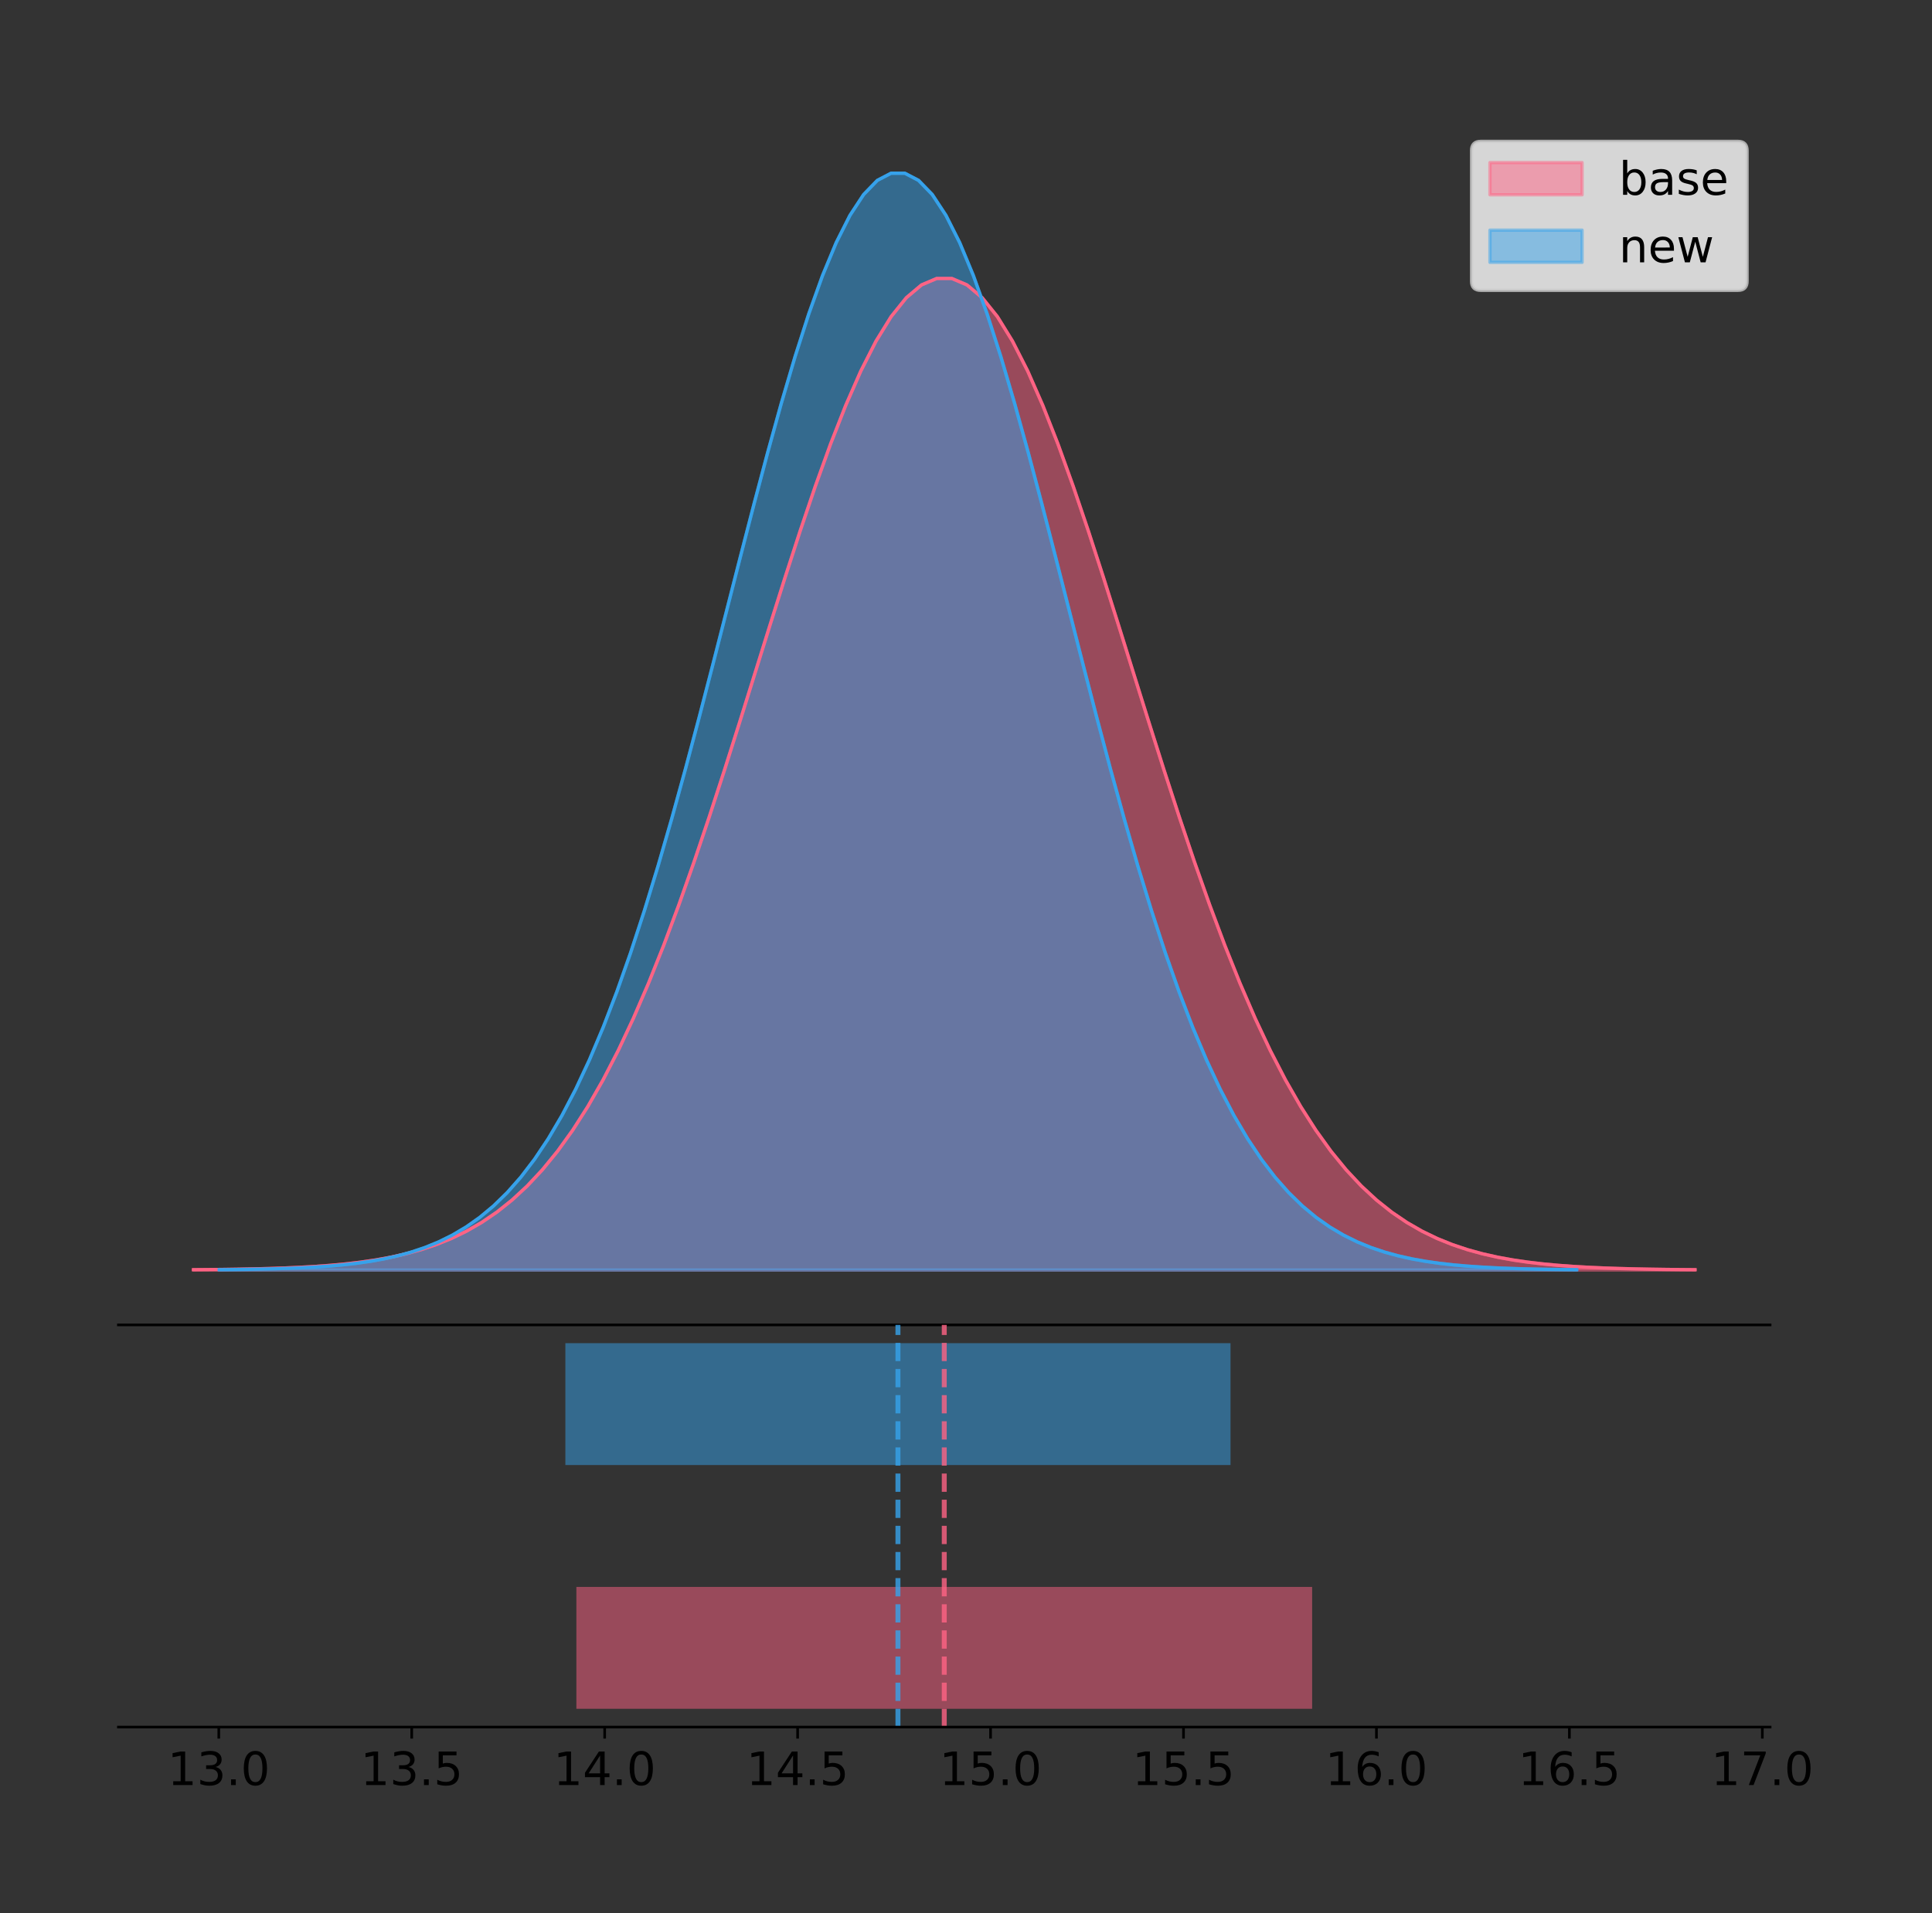 <?xml version="1.0" encoding="utf-8" standalone="no"?>
<!DOCTYPE svg PUBLIC "-//W3C//DTD SVG 1.1//EN"
  "http://www.w3.org/Graphics/SVG/1.1/DTD/svg11.dtd">
<!-- Created with matplotlib (https://matplotlib.org/) -->
<svg height="581.789pt" version="1.1" viewBox="0 0 587.424 581.789" width="587.424pt" xmlns="http://www.w3.org/2000/svg" xmlns:xlink="http://www.w3.org/1999/xlink">
 <rect x="0" y="0" width="587.424" height="581.789" fill="#333333" stroke="none"/>
 <defs>
  <style type="text/css">
*{stroke-linecap:butt;stroke-linejoin:round;}
  </style>
 </defs>
 <g id="figure_1">
  <g id="patch_1">
   <path d="M 0 581.789 
L 587.424 581.789 
L 587.424 0 
L 0 0 
z
" style="fill:none;"/>
  </g>
  <g id="axes_1">
   <g id="patch_2">
    <path d="M 36 402.93 
L 538.2 402.93 
L 538.2 36 
L 36 36 
z
" style="fill:none;"/>
   </g>
   <g id="PolyCollection_1">
    <defs>
     <path d="M 58.827 -195.538 
L 58.827 -195.639 
L 63.439 -195.677 
L 68.05 -195.729 
L 72.662 -195.797 
L 77.274 -195.888 
L 81.885 -196.008 
L 86.497 -196.164 
L 91.108 -196.367 
L 95.72 -196.629 
L 100.331 -196.963 
L 104.943 -197.389 
L 109.555 -197.926 
L 114.166 -198.598 
L 118.778 -199.434 
L 123.389 -200.467 
L 128.001 -201.732 
L 132.612 -203.272 
L 137.224 -205.132 
L 141.836 -207.362 
L 146.447 -210.015 
L 151.059 -213.148 
L 155.67 -216.819 
L 160.282 -221.088 
L 164.893 -226.015 
L 169.505 -231.654 
L 174.117 -238.058 
L 178.728 -245.273 
L 183.34 -253.332 
L 187.951 -262.261 
L 192.563 -272.068 
L 197.174 -282.744 
L 201.786 -294.264 
L 206.398 -306.577 
L 211.009 -319.614 
L 215.621 -333.279 
L 220.232 -347.453 
L 224.844 -361.996 
L 229.455 -376.744 
L 234.067 -391.514 
L 238.679 -406.109 
L 243.29 -420.318 
L 247.902 -433.924 
L 252.513 -446.708 
L 257.125 -458.455 
L 261.736 -468.961 
L 266.348 -478.035 
L 270.96 -485.511 
L 275.571 -491.248 
L 280.183 -495.135 
L 284.794 -497.098 
L 289.406 -497.098 
L 294.017 -495.135 
L 298.629 -491.248 
L 303.24 -485.511 
L 307.852 -478.035 
L 312.464 -468.961 
L 317.075 -458.455 
L 321.687 -446.708 
L 326.298 -433.924 
L 330.91 -420.318 
L 335.521 -406.109 
L 340.133 -391.514 
L 344.745 -376.744 
L 349.356 -361.996 
L 353.968 -347.453 
L 358.579 -333.279 
L 363.191 -319.614 
L 367.802 -306.577 
L 372.414 -294.264 
L 377.026 -282.744 
L 381.637 -272.068 
L 386.249 -262.261 
L 390.86 -253.332 
L 395.472 -245.273 
L 400.083 -238.058 
L 404.695 -231.654 
L 409.307 -226.015 
L 413.918 -221.088 
L 418.53 -216.819 
L 423.141 -213.148 
L 427.753 -210.015 
L 432.364 -207.362 
L 436.976 -205.132 
L 441.588 -203.272 
L 446.199 -201.732 
L 450.811 -200.467 
L 455.422 -199.434 
L 460.034 -198.598 
L 464.645 -197.926 
L 469.257 -197.389 
L 473.869 -196.963 
L 478.48 -196.629 
L 483.092 -196.367 
L 487.703 -196.164 
L 492.315 -196.008 
L 496.926 -195.888 
L 501.538 -195.797 
L 506.15 -195.729 
L 510.761 -195.677 
L 515.373 -195.639 
L 515.373 -195.538 
L 515.373 -195.538 
L 510.761 -195.538 
L 506.15 -195.538 
L 501.538 -195.538 
L 496.926 -195.538 
L 492.315 -195.538 
L 487.703 -195.538 
L 483.092 -195.538 
L 478.48 -195.538 
L 473.869 -195.538 
L 469.257 -195.538 
L 464.645 -195.538 
L 460.034 -195.538 
L 455.422 -195.538 
L 450.811 -195.538 
L 446.199 -195.538 
L 441.588 -195.538 
L 436.976 -195.538 
L 432.364 -195.538 
L 427.753 -195.538 
L 423.141 -195.538 
L 418.53 -195.538 
L 413.918 -195.538 
L 409.307 -195.538 
L 404.695 -195.538 
L 400.083 -195.538 
L 395.472 -195.538 
L 390.86 -195.538 
L 386.249 -195.538 
L 381.637 -195.538 
L 377.026 -195.538 
L 372.414 -195.538 
L 367.802 -195.538 
L 363.191 -195.538 
L 358.579 -195.538 
L 353.968 -195.538 
L 349.356 -195.538 
L 344.745 -195.538 
L 340.133 -195.538 
L 335.521 -195.538 
L 330.91 -195.538 
L 326.298 -195.538 
L 321.687 -195.538 
L 317.075 -195.538 
L 312.464 -195.538 
L 307.852 -195.538 
L 303.24 -195.538 
L 298.629 -195.538 
L 294.017 -195.538 
L 289.406 -195.538 
L 284.794 -195.538 
L 280.183 -195.538 
L 275.571 -195.538 
L 270.96 -195.538 
L 266.348 -195.538 
L 261.736 -195.538 
L 257.125 -195.538 
L 252.513 -195.538 
L 247.902 -195.538 
L 243.29 -195.538 
L 238.679 -195.538 
L 234.067 -195.538 
L 229.455 -195.538 
L 224.844 -195.538 
L 220.232 -195.538 
L 215.621 -195.538 
L 211.009 -195.538 
L 206.398 -195.538 
L 201.786 -195.538 
L 197.174 -195.538 
L 192.563 -195.538 
L 187.951 -195.538 
L 183.34 -195.538 
L 178.728 -195.538 
L 174.117 -195.538 
L 169.505 -195.538 
L 164.893 -195.538 
L 160.282 -195.538 
L 155.67 -195.538 
L 151.059 -195.538 
L 146.447 -195.538 
L 141.836 -195.538 
L 137.224 -195.538 
L 132.612 -195.538 
L 128.001 -195.538 
L 123.389 -195.538 
L 118.778 -195.538 
L 114.166 -195.538 
L 109.555 -195.538 
L 104.943 -195.538 
L 100.331 -195.538 
L 95.72 -195.538 
L 91.108 -195.538 
L 86.497 -195.538 
L 81.885 -195.538 
L 77.274 -195.538 
L 72.662 -195.538 
L 68.05 -195.538 
L 63.439 -195.538 
L 58.827 -195.538 
z
" id="me0680ffddb" style="stroke:#ff6384;stroke-opacity:0.5;"/>
    </defs>
    <g clip-path="url(#pccfee22d05)">
     <use style="fill:#ff6384;fill-opacity:0.5;stroke:#ff6384;stroke-opacity:0.5;" x="0" xlink:href="#me0680ffddb" y="581.789"/>
    </g>
   </g>
   <g id="PolyCollection_2">
    <defs>
     <path d="M 66.655 -195.538 
L 66.655 -195.65 
L 70.824 -195.692 
L 74.993 -195.749 
L 79.162 -195.825 
L 83.331 -195.925 
L 87.5 -196.058 
L 91.669 -196.23 
L 95.838 -196.455 
L 100.007 -196.744 
L 104.176 -197.115 
L 108.345 -197.585 
L 112.514 -198.179 
L 116.683 -198.923 
L 120.852 -199.848 
L 125.021 -200.99 
L 129.19 -202.39 
L 133.359 -204.093 
L 137.528 -206.151 
L 141.697 -208.617 
L 145.866 -211.552 
L 150.035 -215.017 
L 154.204 -219.078 
L 158.373 -223.801 
L 162.542 -229.25 
L 166.711 -235.488 
L 170.88 -242.572 
L 175.049 -250.552 
L 179.218 -259.468 
L 183.387 -269.344 
L 187.556 -280.192 
L 191.725 -292.002 
L 195.894 -304.744 
L 200.063 -318.365 
L 204.232 -332.786 
L 208.401 -347.901 
L 212.57 -363.58 
L 216.739 -379.667 
L 220.908 -395.98 
L 225.077 -412.318 
L 229.246 -428.462 
L 233.415 -444.18 
L 237.584 -459.23 
L 241.753 -473.372 
L 245.922 -486.366 
L 250.091 -497.987 
L 254.26 -508.025 
L 258.429 -516.294 
L 262.598 -522.64 
L 266.767 -526.94 
L 270.936 -529.111 
L 275.105 -529.111 
L 279.274 -526.94 
L 283.443 -522.64 
L 287.612 -516.294 
L 291.781 -508.025 
L 295.95 -497.987 
L 300.119 -486.366 
L 304.288 -473.372 
L 308.457 -459.23 
L 312.626 -444.18 
L 316.795 -428.462 
L 320.964 -412.318 
L 325.133 -395.98 
L 329.302 -379.667 
L 333.471 -363.58 
L 337.64 -347.901 
L 341.809 -332.786 
L 345.978 -318.365 
L 350.147 -304.744 
L 354.316 -292.002 
L 358.485 -280.192 
L 362.654 -269.344 
L 366.823 -259.468 
L 370.992 -250.552 
L 375.161 -242.572 
L 379.33 -235.488 
L 383.499 -229.25 
L 387.668 -223.801 
L 391.837 -219.078 
L 396.006 -215.017 
L 400.175 -211.552 
L 404.344 -208.617 
L 408.513 -206.151 
L 412.682 -204.093 
L 416.851 -202.39 
L 421.02 -200.99 
L 425.189 -199.848 
L 429.358 -198.923 
L 433.527 -198.179 
L 437.696 -197.585 
L 441.865 -197.115 
L 446.034 -196.744 
L 450.203 -196.455 
L 454.372 -196.23 
L 458.541 -196.058 
L 462.71 -195.925 
L 466.879 -195.825 
L 471.048 -195.749 
L 475.217 -195.692 
L 479.386 -195.65 
L 479.386 -195.538 
L 479.386 -195.538 
L 475.217 -195.538 
L 471.048 -195.538 
L 466.879 -195.538 
L 462.71 -195.538 
L 458.541 -195.538 
L 454.372 -195.538 
L 450.203 -195.538 
L 446.034 -195.538 
L 441.865 -195.538 
L 437.696 -195.538 
L 433.527 -195.538 
L 429.358 -195.538 
L 425.189 -195.538 
L 421.02 -195.538 
L 416.851 -195.538 
L 412.682 -195.538 
L 408.513 -195.538 
L 404.344 -195.538 
L 400.175 -195.538 
L 396.006 -195.538 
L 391.837 -195.538 
L 387.668 -195.538 
L 383.499 -195.538 
L 379.33 -195.538 
L 375.161 -195.538 
L 370.992 -195.538 
L 366.823 -195.538 
L 362.654 -195.538 
L 358.485 -195.538 
L 354.316 -195.538 
L 350.147 -195.538 
L 345.978 -195.538 
L 341.809 -195.538 
L 337.64 -195.538 
L 333.471 -195.538 
L 329.302 -195.538 
L 325.133 -195.538 
L 320.964 -195.538 
L 316.795 -195.538 
L 312.626 -195.538 
L 308.457 -195.538 
L 304.288 -195.538 
L 300.119 -195.538 
L 295.95 -195.538 
L 291.781 -195.538 
L 287.612 -195.538 
L 283.443 -195.538 
L 279.274 -195.538 
L 275.105 -195.538 
L 270.936 -195.538 
L 266.767 -195.538 
L 262.598 -195.538 
L 258.429 -195.538 
L 254.26 -195.538 
L 250.091 -195.538 
L 245.922 -195.538 
L 241.753 -195.538 
L 237.584 -195.538 
L 233.415 -195.538 
L 229.246 -195.538 
L 225.077 -195.538 
L 220.908 -195.538 
L 216.739 -195.538 
L 212.57 -195.538 
L 208.401 -195.538 
L 204.232 -195.538 
L 200.063 -195.538 
L 195.894 -195.538 
L 191.725 -195.538 
L 187.556 -195.538 
L 183.387 -195.538 
L 179.218 -195.538 
L 175.049 -195.538 
L 170.88 -195.538 
L 166.711 -195.538 
L 162.542 -195.538 
L 158.373 -195.538 
L 154.204 -195.538 
L 150.035 -195.538 
L 145.866 -195.538 
L 141.697 -195.538 
L 137.528 -195.538 
L 133.359 -195.538 
L 129.19 -195.538 
L 125.021 -195.538 
L 120.852 -195.538 
L 116.683 -195.538 
L 112.514 -195.538 
L 108.345 -195.538 
L 104.176 -195.538 
L 100.007 -195.538 
L 95.838 -195.538 
L 91.669 -195.538 
L 87.5 -195.538 
L 83.331 -195.538 
L 79.162 -195.538 
L 74.993 -195.538 
L 70.824 -195.538 
L 66.655 -195.538 
z
" id="mdea71ab763" style="stroke:#36a2eb;stroke-opacity:0.5;"/>
    </defs>
    <g clip-path="url(#pccfee22d05)">
     <use style="fill:#36a2eb;fill-opacity:0.5;stroke:#36a2eb;stroke-opacity:0.5;" x="0" xlink:href="#mdea71ab763" y="581.789"/>
    </g>
   </g>
   <g id="line2d_1">
    <path clip-path="url(#pccfee22d05)" d="M 58.827 386.15 
L 63.439 386.112 
L 68.05 386.061 
L 72.662 385.992 
L 77.274 385.901 
L 81.885 385.782 
L 86.497 385.625 
L 91.108 385.422 
L 95.72 385.161 
L 100.331 384.826 
L 104.943 384.401 
L 109.555 383.864 
L 114.166 383.191 
L 118.778 382.355 
L 123.389 381.323 
L 128.001 380.057 
L 132.612 378.517 
L 137.224 376.657 
L 141.836 374.428 
L 146.447 371.775 
L 151.059 368.642 
L 155.67 364.97 
L 160.282 360.701 
L 164.893 355.775 
L 169.505 350.135 
L 174.117 343.731 
L 178.728 336.517 
L 183.34 328.457 
L 187.951 319.528 
L 192.563 309.722 
L 197.174 299.045 
L 201.786 287.526 
L 206.398 275.212 
L 211.009 262.175 
L 215.621 248.511 
L 220.232 234.336 
L 224.844 219.793 
L 229.455 205.046 
L 234.067 190.276 
L 238.679 175.681 
L 243.29 161.472 
L 247.902 147.866 
L 252.513 135.082 
L 257.125 123.334 
L 261.736 112.829 
L 266.348 103.754 
L 270.96 96.278 
L 275.571 90.542 
L 280.183 86.655 
L 284.794 84.692 
L 289.406 84.692 
L 294.017 86.655 
L 298.629 90.542 
L 303.24 96.278 
L 307.852 103.754 
L 312.464 112.829 
L 317.075 123.334 
L 321.687 135.082 
L 326.298 147.866 
L 330.91 161.472 
L 335.521 175.681 
L 340.133 190.276 
L 344.745 205.046 
L 349.356 219.793 
L 353.968 234.336 
L 358.579 248.511 
L 363.191 262.175 
L 367.802 275.212 
L 372.414 287.526 
L 377.026 299.045 
L 381.637 309.722 
L 386.249 319.528 
L 390.86 328.457 
L 395.472 336.517 
L 400.083 343.731 
L 404.695 350.135 
L 409.307 355.775 
L 413.918 360.701 
L 418.53 364.97 
L 423.141 368.642 
L 427.753 371.775 
L 432.364 374.428 
L 436.976 376.657 
L 441.588 378.517 
L 446.199 380.057 
L 450.811 381.323 
L 455.422 382.355 
L 460.034 383.191 
L 464.645 383.864 
L 469.257 384.401 
L 473.869 384.826 
L 478.48 385.161 
L 483.092 385.422 
L 487.703 385.625 
L 492.315 385.782 
L 496.926 385.901 
L 501.538 385.992 
L 506.15 386.061 
L 510.761 386.112 
L 515.373 386.15 
" style="fill:none;stroke:#ff6384;stroke-linecap:square;"/>
   </g>
   <g id="line2d_2">
    <path clip-path="url(#pccfee22d05)" d="M 66.655 386.139 
L 70.824 386.097 
L 74.993 386.04 
L 79.162 385.965 
L 83.331 385.864 
L 87.5 385.732 
L 91.669 385.559 
L 95.838 385.334 
L 100.007 385.045 
L 104.176 384.675 
L 108.345 384.204 
L 112.514 383.61 
L 116.683 382.867 
L 120.852 381.941 
L 125.021 380.799 
L 129.19 379.399 
L 133.359 377.696 
L 137.528 375.639 
L 141.697 373.172 
L 145.866 370.238 
L 150.035 366.772 
L 154.204 362.711 
L 158.373 357.989 
L 162.542 352.539 
L 166.711 346.301 
L 170.88 339.217 
L 175.049 331.237 
L 179.218 322.322 
L 183.387 312.445 
L 187.556 301.597 
L 191.725 289.787 
L 195.894 277.045 
L 200.063 263.424 
L 204.232 249.004 
L 208.401 233.888 
L 212.57 218.209 
L 216.739 202.123 
L 220.908 185.809 
L 225.077 169.471 
L 229.246 153.327 
L 233.415 137.61 
L 237.584 122.559 
L 241.753 108.418 
L 245.922 95.423 
L 250.091 83.803 
L 254.26 73.765 
L 258.429 65.495 
L 262.598 59.15 
L 266.767 54.85 
L 270.936 52.679 
L 275.105 52.679 
L 279.274 54.85 
L 283.443 59.15 
L 287.612 65.495 
L 291.781 73.765 
L 295.95 83.803 
L 300.119 95.423 
L 304.288 108.418 
L 308.457 122.559 
L 312.626 137.61 
L 316.795 153.327 
L 320.964 169.471 
L 325.133 185.809 
L 329.302 202.123 
L 333.471 218.209 
L 337.64 233.888 
L 341.809 249.004 
L 345.978 263.424 
L 350.147 277.045 
L 354.316 289.787 
L 358.485 301.597 
L 362.654 312.445 
L 366.823 322.322 
L 370.992 331.237 
L 375.161 339.217 
L 379.33 346.301 
L 383.499 352.539 
L 387.668 357.989 
L 391.837 362.711 
L 396.006 366.772 
L 400.175 370.238 
L 404.344 373.172 
L 408.513 375.639 
L 412.682 377.696 
L 416.851 379.399 
L 421.02 380.799 
L 425.189 381.941 
L 429.358 382.867 
L 433.527 383.61 
L 437.696 384.204 
L 441.865 384.675 
L 446.034 385.045 
L 450.203 385.334 
L 454.372 385.559 
L 458.541 385.732 
L 462.71 385.864 
L 466.879 385.965 
L 471.048 386.04 
L 475.217 386.097 
L 479.386 386.139 
" style="fill:none;stroke:#36a2eb;stroke-linecap:square;"/>
   </g>
   <g id="patch_3">
    <path d="M 36 402.93 
L 538.2 402.93 
" style="fill:none;stroke:#000000;stroke-linecap:square;stroke-linejoin:miter;stroke-width:0.8;"/>
   </g>
   <g id="legend_1">
    <g id="patch_4">
     <path d="M 450.225 88.299 
L 528.4 88.299 
Q 531.2 88.299 531.2 85.499 
L 531.2 45.8 
Q 531.2 43 528.4 43 
L 450.225 43 
Q 447.425 43 447.425 45.8 
L 447.425 85.499 
Q 447.425 88.299 450.225 88.299 
z
" style="fill:#ffffff;opacity:0.8;stroke:#cccccc;stroke-linejoin:miter;"/>
    </g>
    <g id="patch_5">
     <path d="M 453.025 59.238 
L 481.025 59.238 
L 481.025 49.438 
L 453.025 49.438 
z
" style="fill:#ff6384;opacity:0.5;stroke:#ff6384;stroke-linejoin:miter;"/>
    </g>
    <g id="text_1">
     <!-- base -->
     <defs>
      <path d="M 48.688 27.297 
Q 48.688 37.203 44.609 42.844 
Q 40.531 48.484 33.406 48.484 
Q 26.266 48.484 22.188 42.844 
Q 18.109 37.203 18.109 27.297 
Q 18.109 17.391 22.188 11.75 
Q 26.266 6.109 33.406 6.109 
Q 40.531 6.109 44.609 11.75 
Q 48.688 17.391 48.688 27.297 
z
M 18.109 46.391 
Q 20.953 51.266 25.266 53.625 
Q 29.594 56 35.594 56 
Q 45.562 56 51.781 48.094 
Q 58.016 40.188 58.016 27.297 
Q 58.016 14.406 51.781 6.484 
Q 45.562 -1.422 35.594 -1.422 
Q 29.594 -1.422 25.266 0.953 
Q 20.953 3.328 18.109 8.203 
L 18.109 0 
L 9.078 0 
L 9.078 75.984 
L 18.109 75.984 
z
" id="DejaVuSans-98"/>
      <path d="M 34.281 27.484 
Q 23.391 27.484 19.188 25 
Q 14.984 22.516 14.984 16.5 
Q 14.984 11.719 18.141 8.906 
Q 21.297 6.109 26.703 6.109 
Q 34.188 6.109 38.703 11.406 
Q 43.219 16.703 43.219 25.484 
L 43.219 27.484 
z
M 52.203 31.203 
L 52.203 0 
L 43.219 0 
L 43.219 8.297 
Q 40.141 3.328 35.547 0.953 
Q 30.953 -1.422 24.312 -1.422 
Q 15.922 -1.422 10.953 3.297 
Q 6 8.016 6 15.922 
Q 6 25.141 12.172 29.828 
Q 18.359 34.516 30.609 34.516 
L 43.219 34.516 
L 43.219 35.406 
Q 43.219 41.609 39.141 45 
Q 35.062 48.391 27.688 48.391 
Q 23 48.391 18.547 47.266 
Q 14.109 46.141 10.016 43.891 
L 10.016 52.203 
Q 14.938 54.109 19.578 55.047 
Q 24.219 56 28.609 56 
Q 40.484 56 46.344 49.844 
Q 52.203 43.703 52.203 31.203 
z
" id="DejaVuSans-97"/>
      <path d="M 44.281 53.078 
L 44.281 44.578 
Q 40.484 46.531 36.375 47.5 
Q 32.281 48.484 27.875 48.484 
Q 21.188 48.484 17.844 46.438 
Q 14.5 44.391 14.5 40.281 
Q 14.5 37.156 16.891 35.375 
Q 19.281 33.594 26.516 31.984 
L 29.594 31.297 
Q 39.156 29.25 43.188 25.516 
Q 47.219 21.781 47.219 15.094 
Q 47.219 7.469 41.188 3.016 
Q 35.156 -1.422 24.609 -1.422 
Q 20.219 -1.422 15.453 -0.562 
Q 10.688 0.297 5.422 2 
L 5.422 11.281 
Q 10.406 8.688 15.234 7.391 
Q 20.062 6.109 24.812 6.109 
Q 31.156 6.109 34.562 8.281 
Q 37.984 10.453 37.984 14.406 
Q 37.984 18.062 35.516 20.016 
Q 33.062 21.969 24.703 23.781 
L 21.578 24.516 
Q 13.234 26.266 9.516 29.906 
Q 5.812 33.547 5.812 39.891 
Q 5.812 47.609 11.281 51.797 
Q 16.75 56 26.812 56 
Q 31.781 56 36.172 55.266 
Q 40.578 54.547 44.281 53.078 
z
" id="DejaVuSans-115"/>
      <path d="M 56.203 29.594 
L 56.203 25.203 
L 14.891 25.203 
Q 15.484 15.922 20.484 11.062 
Q 25.484 6.203 34.422 6.203 
Q 39.594 6.203 44.453 7.469 
Q 49.312 8.734 54.109 11.281 
L 54.109 2.781 
Q 49.266 0.734 44.188 -0.344 
Q 39.109 -1.422 33.891 -1.422 
Q 20.797 -1.422 13.156 6.188 
Q 5.516 13.812 5.516 26.812 
Q 5.516 40.234 12.766 48.109 
Q 20.016 56 32.328 56 
Q 43.359 56 49.781 48.891 
Q 56.203 41.797 56.203 29.594 
z
M 47.219 32.234 
Q 47.125 39.594 43.094 43.984 
Q 39.062 48.391 32.422 48.391 
Q 24.906 48.391 20.391 44.141 
Q 15.875 39.891 15.188 32.172 
z
" id="DejaVuSans-101"/>
     </defs>
     <g transform="translate(492.225 59.238)scale(0.14 -0.14)">
      <use xlink:href="#DejaVuSans-98"/>
      <use x="63.477" xlink:href="#DejaVuSans-97"/>
      <use x="124.756" xlink:href="#DejaVuSans-115"/>
      <use x="176.855" xlink:href="#DejaVuSans-101"/>
     </g>
    </g>
    <g id="patch_6">
     <path d="M 453.025 79.787 
L 481.025 79.787 
L 481.025 69.987 
L 453.025 69.987 
z
" style="fill:#36a2eb;opacity:0.5;stroke:#36a2eb;stroke-linejoin:miter;"/>
    </g>
    <g id="text_2">
     <!-- new -->
     <defs>
      <path d="M 54.891 33.016 
L 54.891 0 
L 45.906 0 
L 45.906 32.719 
Q 45.906 40.484 42.875 44.328 
Q 39.844 48.188 33.797 48.188 
Q 26.516 48.188 22.312 43.547 
Q 18.109 38.922 18.109 30.906 
L 18.109 0 
L 9.078 0 
L 9.078 54.688 
L 18.109 54.688 
L 18.109 46.188 
Q 21.344 51.125 25.703 53.562 
Q 30.078 56 35.797 56 
Q 45.219 56 50.047 50.172 
Q 54.891 44.344 54.891 33.016 
z
" id="DejaVuSans-110"/>
      <path d="M 4.203 54.688 
L 13.188 54.688 
L 24.422 12.016 
L 35.594 54.688 
L 46.188 54.688 
L 57.422 12.016 
L 68.609 54.688 
L 77.594 54.688 
L 63.281 0 
L 52.688 0 
L 40.922 44.828 
L 29.109 0 
L 18.5 0 
z
" id="DejaVuSans-119"/>
     </defs>
     <g transform="translate(492.225 79.787)scale(0.14 -0.14)">
      <use xlink:href="#DejaVuSans-110"/>
      <use x="63.379" xlink:href="#DejaVuSans-101"/>
      <use x="124.902" xlink:href="#DejaVuSans-119"/>
     </g>
    </g>
   </g>
  </g>
  <g id="axes_2">
   <g id="patch_7">
    <path d="M 36 525.24 
L 538.2 525.24 
L 538.2 402.93 
L 36 402.93 
z
" style="fill:none;"/>
   </g>
   <g id="patch_8">
    <path clip-path="url(#p29d0f3754a)" d="M 175.246 519.68 
L 398.954 519.68 
L 398.954 482.617 
L 175.246 482.617 
z
" style="fill:#ff6384;opacity:0.5;"/>
   </g>
   <g id="patch_9">
    <path clip-path="url(#p29d0f3754a)" d="M 171.902 445.553 
L 374.139 445.553 
L 374.139 408.49 
L 171.902 408.49 
z
" style="fill:#36a2eb;opacity:0.5;"/>
   </g>
   <g id="matplotlib.axis_1">
    <g id="xtick_1">
     <g id="line2d_3">
      <defs>
       <path d="M 0 0 
L 0 3.5 
" id="m41c3dad949" style="stroke:#000000;stroke-width:0.8;"/>
      </defs>
      <g>
       <use style="stroke:#000000;stroke-width:0.8;" x="66.521" xlink:href="#m41c3dad949" y="525.24"/>
      </g>
     </g>
     <g id="text_3">
      <!-- 13.0 -->
      <defs>
       <path d="M 12.406 8.297 
L 28.516 8.297 
L 28.516 63.922 
L 10.984 60.406 
L 10.984 69.391 
L 28.422 72.906 
L 38.281 72.906 
L 38.281 8.297 
L 54.391 8.297 
L 54.391 0 
L 12.406 0 
z
" id="DejaVuSans-49"/>
       <path d="M 40.578 39.312 
Q 47.656 37.797 51.625 33 
Q 55.609 28.219 55.609 21.188 
Q 55.609 10.406 48.188 4.484 
Q 40.766 -1.422 27.094 -1.422 
Q 22.516 -1.422 17.656 -0.516 
Q 12.797 0.391 7.625 2.203 
L 7.625 11.719 
Q 11.719 9.328 16.594 8.109 
Q 21.484 6.891 26.812 6.891 
Q 36.078 6.891 40.938 10.547 
Q 45.797 14.203 45.797 21.188 
Q 45.797 27.641 41.281 31.266 
Q 36.766 34.906 28.719 34.906 
L 20.219 34.906 
L 20.219 43.016 
L 29.109 43.016 
Q 36.375 43.016 40.234 45.922 
Q 44.094 48.828 44.094 54.297 
Q 44.094 59.906 40.109 62.906 
Q 36.141 65.922 28.719 65.922 
Q 24.656 65.922 20.016 65.031 
Q 15.375 64.156 9.812 62.312 
L 9.812 71.094 
Q 15.438 72.656 20.344 73.438 
Q 25.25 74.219 29.594 74.219 
Q 40.828 74.219 47.359 69.109 
Q 53.906 64.016 53.906 55.328 
Q 53.906 49.266 50.438 45.094 
Q 46.969 40.922 40.578 39.312 
z
" id="DejaVuSans-51"/>
       <path d="M 10.688 12.406 
L 21 12.406 
L 21 0 
L 10.688 0 
z
" id="DejaVuSans-46"/>
       <path d="M 31.781 66.406 
Q 24.172 66.406 20.328 58.906 
Q 16.5 51.422 16.5 36.375 
Q 16.5 21.391 20.328 13.891 
Q 24.172 6.391 31.781 6.391 
Q 39.453 6.391 43.281 13.891 
Q 47.125 21.391 47.125 36.375 
Q 47.125 51.422 43.281 58.906 
Q 39.453 66.406 31.781 66.406 
z
M 31.781 74.219 
Q 44.047 74.219 50.516 64.516 
Q 56.984 54.828 56.984 36.375 
Q 56.984 17.969 50.516 8.266 
Q 44.047 -1.422 31.781 -1.422 
Q 19.531 -1.422 13.062 8.266 
Q 6.594 17.969 6.594 36.375 
Q 6.594 54.828 13.062 64.516 
Q 19.531 74.219 31.781 74.219 
z
" id="DejaVuSans-48"/>
      </defs>
      <g transform="translate(50.935 542.878)scale(0.14 -0.14)">
       <use xlink:href="#DejaVuSans-49"/>
       <use x="63.623" xlink:href="#DejaVuSans-51"/>
       <use x="127.246" xlink:href="#DejaVuSans-46"/>
       <use x="159.033" xlink:href="#DejaVuSans-48"/>
      </g>
     </g>
    </g>
    <g id="xtick_2">
     <g id="line2d_4">
      <g>
       <use style="stroke:#000000;stroke-width:0.8;" x="125.186" xlink:href="#m41c3dad949" y="525.24"/>
      </g>
     </g>
     <g id="text_4">
      <!-- 13.5 -->
      <defs>
       <path d="M 10.797 72.906 
L 49.516 72.906 
L 49.516 64.594 
L 19.828 64.594 
L 19.828 46.734 
Q 21.969 47.469 24.109 47.828 
Q 26.266 48.188 28.422 48.188 
Q 40.625 48.188 47.75 41.5 
Q 54.891 34.812 54.891 23.391 
Q 54.891 11.625 47.562 5.094 
Q 40.234 -1.422 26.906 -1.422 
Q 22.312 -1.422 17.547 -0.641 
Q 12.797 0.141 7.719 1.703 
L 7.719 11.625 
Q 12.109 9.234 16.797 8.062 
Q 21.484 6.891 26.703 6.891 
Q 35.156 6.891 40.078 11.328 
Q 45.016 15.766 45.016 23.391 
Q 45.016 31 40.078 35.438 
Q 35.156 39.891 26.703 39.891 
Q 22.75 39.891 18.812 39.016 
Q 14.891 38.141 10.797 36.281 
z
" id="DejaVuSans-53"/>
      </defs>
      <g transform="translate(109.6 542.878)scale(0.14 -0.14)">
       <use xlink:href="#DejaVuSans-49"/>
       <use x="63.623" xlink:href="#DejaVuSans-51"/>
       <use x="127.246" xlink:href="#DejaVuSans-46"/>
       <use x="159.033" xlink:href="#DejaVuSans-53"/>
      </g>
     </g>
    </g>
    <g id="xtick_3">
     <g id="line2d_5">
      <g>
       <use style="stroke:#000000;stroke-width:0.8;" x="183.85" xlink:href="#m41c3dad949" y="525.24"/>
      </g>
     </g>
     <g id="text_5">
      <!-- 14.0 -->
      <defs>
       <path d="M 37.797 64.312 
L 12.891 25.391 
L 37.797 25.391 
z
M 35.203 72.906 
L 47.609 72.906 
L 47.609 25.391 
L 58.016 25.391 
L 58.016 17.188 
L 47.609 17.188 
L 47.609 0 
L 37.797 0 
L 37.797 17.188 
L 4.891 17.188 
L 4.891 26.703 
z
" id="DejaVuSans-52"/>
      </defs>
      <g transform="translate(168.264 542.878)scale(0.14 -0.14)">
       <use xlink:href="#DejaVuSans-49"/>
       <use x="63.623" xlink:href="#DejaVuSans-52"/>
       <use x="127.246" xlink:href="#DejaVuSans-46"/>
       <use x="159.033" xlink:href="#DejaVuSans-48"/>
      </g>
     </g>
    </g>
    <g id="xtick_4">
     <g id="line2d_6">
      <g>
       <use style="stroke:#000000;stroke-width:0.8;" x="242.515" xlink:href="#m41c3dad949" y="525.24"/>
      </g>
     </g>
     <g id="text_6">
      <!-- 14.5 -->
      <g transform="translate(226.929 542.878)scale(0.14 -0.14)">
       <use xlink:href="#DejaVuSans-49"/>
       <use x="63.623" xlink:href="#DejaVuSans-52"/>
       <use x="127.246" xlink:href="#DejaVuSans-46"/>
       <use x="159.033" xlink:href="#DejaVuSans-53"/>
      </g>
     </g>
    </g>
    <g id="xtick_5">
     <g id="line2d_7">
      <g>
       <use style="stroke:#000000;stroke-width:0.8;" x="301.18" xlink:href="#m41c3dad949" y="525.24"/>
      </g>
     </g>
     <g id="text_7">
      <!-- 15.0 -->
      <g transform="translate(285.594 542.878)scale(0.14 -0.14)">
       <use xlink:href="#DejaVuSans-49"/>
       <use x="63.623" xlink:href="#DejaVuSans-53"/>
       <use x="127.246" xlink:href="#DejaVuSans-46"/>
       <use x="159.033" xlink:href="#DejaVuSans-48"/>
      </g>
     </g>
    </g>
    <g id="xtick_6">
     <g id="line2d_8">
      <g>
       <use style="stroke:#000000;stroke-width:0.8;" x="359.844" xlink:href="#m41c3dad949" y="525.24"/>
      </g>
     </g>
     <g id="text_8">
      <!-- 15.5 -->
      <g transform="translate(344.258 542.878)scale(0.14 -0.14)">
       <use xlink:href="#DejaVuSans-49"/>
       <use x="63.623" xlink:href="#DejaVuSans-53"/>
       <use x="127.246" xlink:href="#DejaVuSans-46"/>
       <use x="159.033" xlink:href="#DejaVuSans-53"/>
      </g>
     </g>
    </g>
    <g id="xtick_7">
     <g id="line2d_9">
      <g>
       <use style="stroke:#000000;stroke-width:0.8;" x="418.509" xlink:href="#m41c3dad949" y="525.24"/>
      </g>
     </g>
     <g id="text_9">
      <!-- 16.0 -->
      <defs>
       <path d="M 33.016 40.375 
Q 26.375 40.375 22.484 35.828 
Q 18.609 31.297 18.609 23.391 
Q 18.609 15.531 22.484 10.953 
Q 26.375 6.391 33.016 6.391 
Q 39.656 6.391 43.531 10.953 
Q 47.406 15.531 47.406 23.391 
Q 47.406 31.297 43.531 35.828 
Q 39.656 40.375 33.016 40.375 
z
M 52.594 71.297 
L 52.594 62.312 
Q 48.875 64.062 45.094 64.984 
Q 41.312 65.922 37.594 65.922 
Q 27.828 65.922 22.672 59.328 
Q 17.531 52.734 16.797 39.406 
Q 19.672 43.656 24.016 45.922 
Q 28.375 48.188 33.594 48.188 
Q 44.578 48.188 50.953 41.516 
Q 57.328 34.859 57.328 23.391 
Q 57.328 12.156 50.688 5.359 
Q 44.047 -1.422 33.016 -1.422 
Q 20.359 -1.422 13.672 8.266 
Q 6.984 17.969 6.984 36.375 
Q 6.984 53.656 15.188 63.938 
Q 23.391 74.219 37.203 74.219 
Q 40.922 74.219 44.703 73.484 
Q 48.484 72.75 52.594 71.297 
z
" id="DejaVuSans-54"/>
      </defs>
      <g transform="translate(402.923 542.878)scale(0.14 -0.14)">
       <use xlink:href="#DejaVuSans-49"/>
       <use x="63.623" xlink:href="#DejaVuSans-54"/>
       <use x="127.246" xlink:href="#DejaVuSans-46"/>
       <use x="159.033" xlink:href="#DejaVuSans-48"/>
      </g>
     </g>
    </g>
    <g id="xtick_8">
     <g id="line2d_10">
      <g>
       <use style="stroke:#000000;stroke-width:0.8;" x="477.173" xlink:href="#m41c3dad949" y="525.24"/>
      </g>
     </g>
     <g id="text_10">
      <!-- 16.5 -->
      <g transform="translate(461.588 542.878)scale(0.14 -0.14)">
       <use xlink:href="#DejaVuSans-49"/>
       <use x="63.623" xlink:href="#DejaVuSans-54"/>
       <use x="127.246" xlink:href="#DejaVuSans-46"/>
       <use x="159.033" xlink:href="#DejaVuSans-53"/>
      </g>
     </g>
    </g>
    <g id="xtick_9">
     <g id="line2d_11">
      <g>
       <use style="stroke:#000000;stroke-width:0.8;" x="535.838" xlink:href="#m41c3dad949" y="525.24"/>
      </g>
     </g>
     <g id="text_11">
      <!-- 17.0 -->
      <defs>
       <path d="M 8.203 72.906 
L 55.078 72.906 
L 55.078 68.703 
L 28.609 0 
L 18.312 0 
L 43.219 64.594 
L 8.203 64.594 
z
" id="DejaVuSans-55"/>
      </defs>
      <g transform="translate(520.252 542.878)scale(0.14 -0.14)">
       <use xlink:href="#DejaVuSans-49"/>
       <use x="63.623" xlink:href="#DejaVuSans-55"/>
       <use x="127.246" xlink:href="#DejaVuSans-46"/>
       <use x="159.033" xlink:href="#DejaVuSans-48"/>
      </g>
     </g>
    </g>
   </g>
   <g id="line2d_12">
    <path clip-path="url(#p29d0f3754a)" d="M 287.1 525.24 
L 287.1 402.93 
" style="fill:none;stroke:#ff6384;stroke-dasharray:5.55,2.4;stroke-dashoffset:0;stroke-opacity:0.8;stroke-width:1.5;"/>
   </g>
   <g id="line2d_13">
    <path clip-path="url(#p29d0f3754a)" d="M 273.02 525.24 
L 273.02 402.93 
" style="fill:none;stroke:#36a2eb;stroke-dasharray:5.55,2.4;stroke-dashoffset:0;stroke-opacity:0.8;stroke-width:1.5;"/>
   </g>
   <g id="patch_10">
    <path d="M 36 525.24 
L 538.2 525.24 
" style="fill:none;stroke:#000000;stroke-linecap:square;stroke-linejoin:miter;stroke-width:0.8;"/>
   </g>
  </g>
 </g>
 <defs>
  <clipPath id="pccfee22d05">
   <rect height="366.93" width="502.2" x="36" y="36"/>
  </clipPath>
  <clipPath id="p29d0f3754a">
   <rect height="122.31" width="502.2" x="36" y="402.93"/>
  </clipPath>
 </defs>
</svg>
